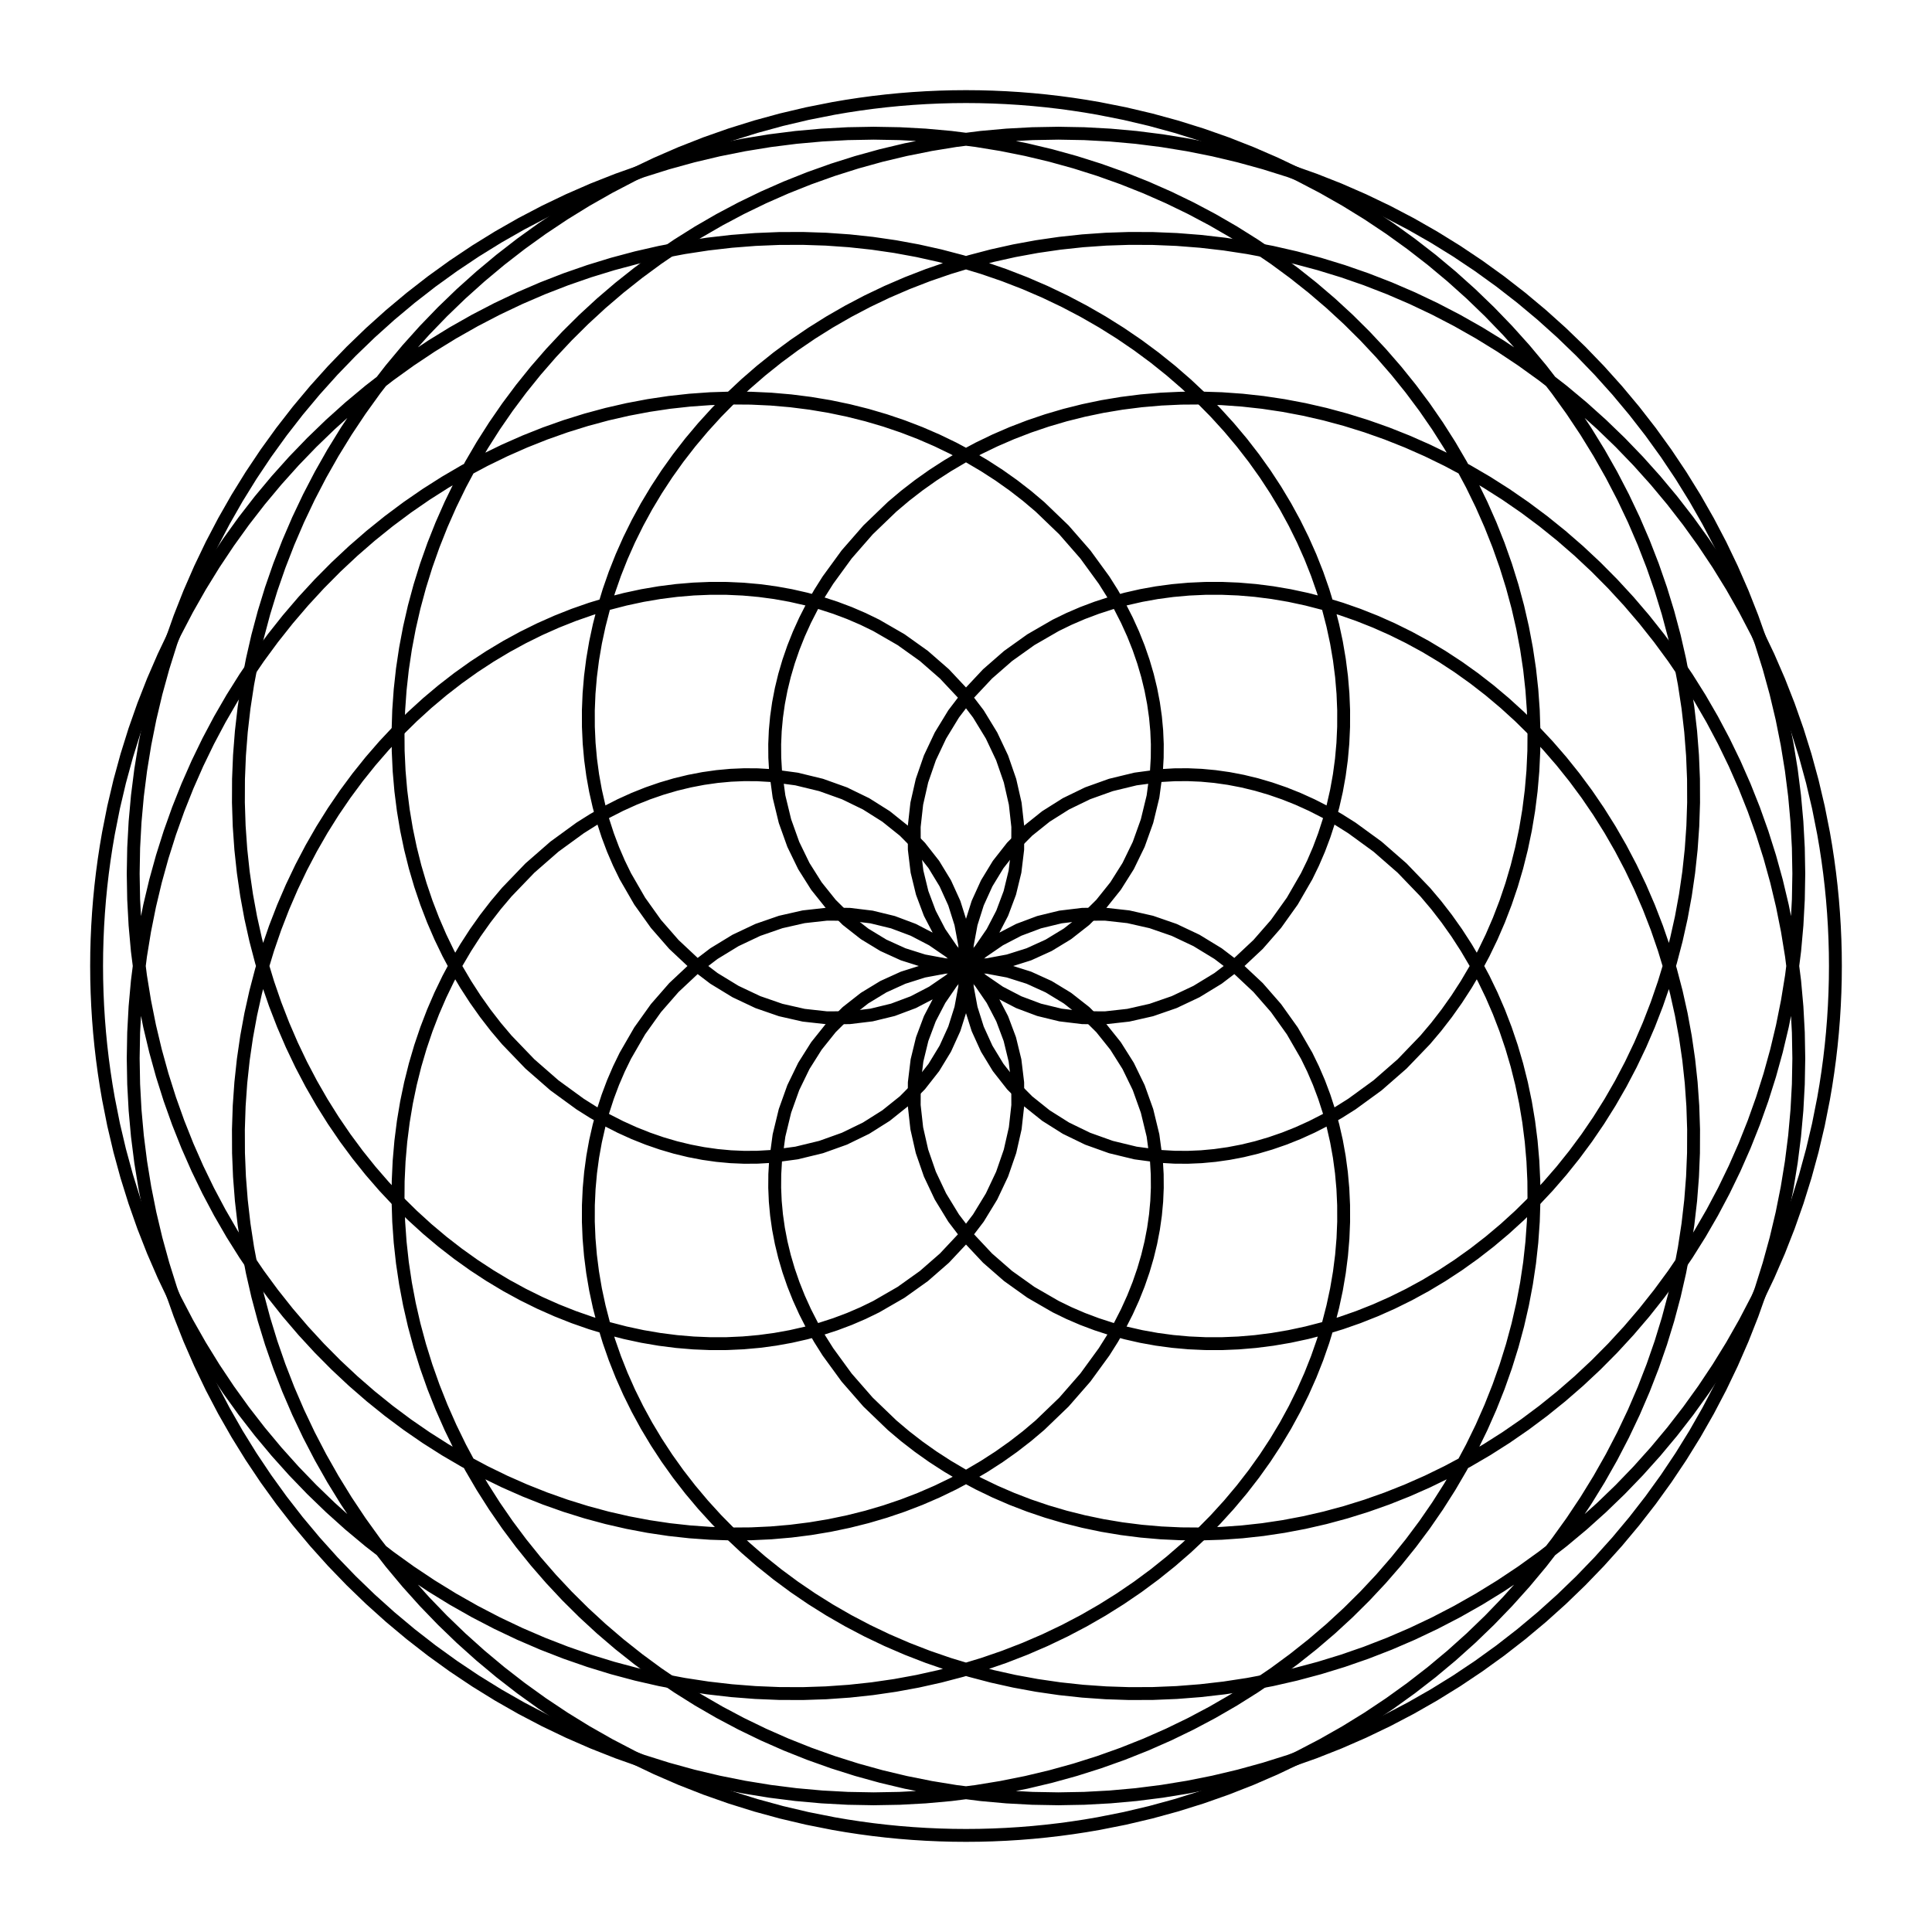 <svg width="300" height="300" viewBox="0 0 300 300" fill="none" xmlns="http://www.w3.org/2000/svg">
<path d="M150 150L153.307 149.797L156.574 149.189L159.763 148.182L162.836 146.785L165.754 145.009L168.481 142.871L170.983 140.389L173.227 137.585L175.182 134.483L176.819 131.112L178.111 127.501L179.037 123.683L179.574 119.691L179.692 117.641L179.706 115.562L179.616 113.458L179.419 111.334L179.115 109.194L178.702 107.044L178.18 104.889L177.547 102.734L176.805 100.584L175.952 98.443L174.988 96.318L173.914 94.212L172.731 92.132L171.439 90.082L168.533 86.092L165.206 82.282L161.473 78.692L159.46 76.991L157.351 75.359L155.151 73.8L152.861 72.319L150.485 70.919L148.026 69.605L145.488 68.381L142.874 67.25L140.188 66.217L137.434 65.284L134.615 64.455L131.737 63.734L128.804 63.122L125.82 62.624L122.789 62.24L119.718 61.975L116.609 61.83L113.469 61.807L110.303 61.908L107.115 62.134L103.911 62.486L100.696 62.967L97.476 63.576L94.255 64.314L91.04 65.182L87.835 66.18L84.646 67.308L81.479 68.566L78.339 69.953L75.231 71.468L72.161 73.11L69.134 74.879L66.156 76.773L63.231 78.79L60.365 80.929L57.563 83.187L54.83 85.561L52.172 88.051L49.592 90.652L47.095 93.362L44.687 96.177L42.372 99.096L40.153 102.112L38.036 105.225L36.024 108.428L34.121 111.719L32.331 115.092L30.657 118.545L29.104 122.072L27.673 125.668L26.368 129.328L25.192 133.049L24.147 136.824L23.236 140.649L22.461 144.519L21.823 148.427L21.326 152.369L20.969 156.339L20.754 160.331L20.683 164.341L20.756 168.362L20.974 172.388L21.337 176.414L21.845 180.435L22.498 184.444L23.295 188.435L24.237 192.404L25.322 196.344L26.549 200.25L27.918 204.115L29.425 207.936L31.07 211.705L32.85 215.418L34.764 219.07L36.809 222.654L38.982 226.167L41.281 229.602L43.701 232.956L46.241 236.223L48.897 239.399L51.665 242.479L54.541 245.459L57.521 248.335L60.601 251.103L63.777 253.759L67.044 256.299L70.397 258.719L73.833 261.018L77.346 263.191L80.93 265.236L84.582 267.15L88.295 268.93L92.064 270.575L95.885 272.083L99.75 273.451L103.656 274.678L107.596 275.763L111.565 276.705L115.556 277.502L119.565 278.155L123.586 278.663L127.612 279.026L131.638 279.244L135.659 279.317L139.669 279.246L143.661 279.031L147.631 278.675L151.573 278.177L155.481 277.539L159.351 276.764L163.176 275.853L166.951 274.808L170.672 273.632L174.332 272.327L177.928 270.896L181.455 269.343L184.908 267.669L188.281 265.879L191.572 263.976L194.775 261.964L197.888 259.847L200.904 257.628L203.822 255.313L206.638 252.905L209.348 250.408L211.949 247.828L214.438 245.17L216.813 242.437L219.071 239.635L221.21 236.769L223.227 233.844L225.121 230.866L226.89 227.839L228.532 224.769L230.048 221.661L231.434 218.521L232.692 215.354L233.82 212.165L234.818 208.96L235.686 205.745L236.424 202.524L237.033 199.304L237.514 196.089L237.866 192.885L238.092 189.697L238.193 186.531L238.17 183.391L238.025 180.282L237.759 177.211L237.376 174.18L236.878 171.196L236.266 168.263L235.545 165.385L234.716 162.566L233.783 159.812L232.75 157.126L231.619 154.512L230.395 151.974L229.081 149.515L227.681 147.139L226.2 144.849L224.641 142.649L223.009 140.54L221.308 138.527L217.718 134.794L213.908 131.467L209.919 128.561L207.868 127.269L205.788 126.086L203.682 125.012L201.557 124.048L199.416 123.195L197.266 122.453L195.111 121.82L192.956 121.298L190.806 120.885L188.666 120.581L186.542 120.384L184.438 120.294L182.359 120.308L180.309 120.426L176.317 120.963L172.499 121.889L168.888 123.181L165.517 124.818L162.415 126.773L159.611 129.017L157.129 131.519L154.991 134.246L153.215 137.164L151.818 140.237L150.811 143.426L150.203 146.693L150 150ZM150 150L150.203 153.307L150.811 156.574L151.818 159.763L153.215 162.836L154.991 165.754L157.129 168.481L159.611 170.983L162.415 173.227L165.517 175.182L168.888 176.819L172.499 178.111L176.317 179.037L180.309 179.574L182.359 179.692L184.438 179.706L186.542 179.616L188.666 179.419L190.806 179.115L192.956 178.702L195.111 178.18L197.266 177.547L199.416 176.805L201.557 175.952L203.682 174.988L205.788 173.914L207.868 172.731L209.919 171.439L213.908 168.533L217.718 165.206L221.308 161.473L223.009 159.46L224.641 157.351L226.2 155.151L227.681 152.861L229.081 150.485L230.395 148.026L231.619 145.488L232.75 142.874L233.783 140.188L234.716 137.434L235.545 134.615L236.266 131.737L236.878 128.804L237.376 125.82L237.759 122.789L238.025 119.718L238.17 116.609L238.193 113.469L238.092 110.303L237.866 107.115L237.514 103.911L237.033 100.696L236.424 97.476L235.686 94.255L234.818 91.04L233.82 87.835L232.692 84.646L231.434 81.479L230.048 78.339L228.532 75.231L226.89 72.161L225.121 69.134L223.227 66.156L221.21 63.231L219.071 60.365L216.813 57.563L214.438 54.83L211.949 52.172L209.348 49.592L206.638 47.095L203.822 44.687L200.904 42.372L197.888 40.153L194.775 38.036L191.572 36.024L188.281 34.121L184.908 32.331L181.455 30.657L177.928 29.104L174.332 27.673L170.672 26.368L166.951 25.192L163.176 24.147L159.351 23.236L155.481 22.461L151.573 21.823L147.631 21.326L143.661 20.969L139.669 20.754L135.659 20.683L131.638 20.756L127.612 20.974L123.586 21.337L119.565 21.845L115.556 22.498L111.565 23.295L107.596 24.237L103.656 25.322L99.75 26.549L95.885 27.918L92.064 29.425L88.295 31.07L84.582 32.85L80.93 34.764L77.346 36.809L73.833 38.982L70.397 41.281L67.044 43.701L63.777 46.241L60.601 48.897L57.521 51.665L54.541 54.541L51.665 57.521L48.897 60.601L46.241 63.777L43.701 67.044L41.281 70.397L38.982 73.833L36.809 77.346L34.764 80.93L32.85 84.582L31.07 88.295L29.425 92.064L27.918 95.885L26.549 99.75L25.322 103.656L24.237 107.596L23.295 111.565L22.498 115.556L21.845 119.565L21.337 123.586L20.974 127.612L20.756 131.638L20.683 135.659L20.754 139.669L20.969 143.661L21.326 147.631L21.823 151.573L22.461 155.481L23.236 159.351L24.147 163.176L25.192 166.951L26.368 170.672L27.673 174.332L29.104 177.929L30.657 181.455L32.331 184.908L34.121 188.281L36.024 191.572L38.036 194.775L40.153 197.888L42.372 200.904L44.687 203.823L47.095 206.638L49.592 209.348L52.172 211.949L54.83 214.438L57.563 216.813L60.365 219.071L63.231 221.21L66.156 223.227L69.134 225.121L72.161 226.89L75.231 228.532L78.339 230.048L81.479 231.434L84.646 232.692L87.835 233.82L91.04 234.818L94.255 235.686L97.476 236.424L100.696 237.033L103.911 237.514L107.115 237.866L110.303 238.092L113.469 238.193L116.609 238.17L119.718 238.025L122.789 237.759L125.82 237.376L128.804 236.878L131.737 236.266L134.615 235.545L137.434 234.716L140.188 233.783L142.874 232.75L145.488 231.619L148.026 230.395L150.485 229.081L152.861 227.681L155.151 226.2L157.351 224.641L159.46 223.009L161.473 221.308L165.206 217.718L168.533 213.908L171.439 209.919L172.731 207.868L173.914 205.788L174.988 203.682L175.952 201.557L176.805 199.416L177.547 197.266L178.18 195.111L178.702 192.956L179.115 190.806L179.419 188.666L179.616 186.542L179.706 184.438L179.692 182.359L179.574 180.309L179.037 176.317L178.111 172.499L176.819 168.888L175.182 165.517L173.227 162.415L170.983 159.611L168.481 157.129L165.754 154.991L162.836 153.215L159.763 151.818L156.574 150.811L153.307 150.203L150 150ZM150 150L146.693 150.203L143.426 150.811L140.237 151.818L137.164 153.215L134.246 154.991L131.519 157.129L129.017 159.611L126.773 162.415L124.818 165.517L123.181 168.888L121.889 172.499L120.963 176.317L120.426 180.309L120.308 182.359L120.294 184.438L120.384 186.542L120.581 188.666L120.885 190.806L121.298 192.956L121.82 195.111L122.453 197.266L123.195 199.416L124.048 201.557L125.012 203.682L126.086 205.788L127.269 207.868L128.561 209.919L131.467 213.908L134.794 217.718L138.527 221.308L140.54 223.009L142.649 224.641L144.849 226.2L147.139 227.681L149.515 229.081L151.974 230.395L154.512 231.619L157.126 232.75L159.812 233.783L162.566 234.716L165.385 235.545L168.263 236.266L171.196 236.878L174.18 237.376L177.211 237.759L180.282 238.025L183.391 238.17L186.531 238.193L189.697 238.092L192.885 237.866L196.089 237.514L199.304 237.033L202.524 236.424L205.745 235.686L208.96 234.818L212.165 233.82L215.354 232.692L218.521 231.434L221.661 230.048L224.769 228.532L227.839 226.89L230.866 225.121L233.844 223.227L236.769 221.21L239.635 219.071L242.437 216.813L245.17 214.438L247.828 211.949L250.408 209.348L252.905 206.638L255.313 203.823L257.628 200.904L259.847 197.888L261.964 194.775L263.976 191.572L265.879 188.281L267.669 184.908L269.343 181.455L270.896 177.929L272.327 174.332L273.632 170.672L274.808 166.951L275.853 163.176L276.764 159.351L277.539 155.481L278.177 151.573L278.675 147.631L279.031 143.661L279.246 139.669L279.317 135.659L279.244 131.638L279.026 127.612L278.663 123.586L278.155 119.565L277.502 115.556L276.705 111.565L275.763 107.596L274.678 103.656L273.451 99.75L272.082 95.885L270.575 92.064L268.93 88.295L267.15 84.582L265.236 80.93L263.191 77.346L261.018 73.833L258.719 70.397L256.299 67.044L253.759 63.777L251.103 60.601L248.335 57.521L245.459 54.541L242.479 51.665L239.399 48.897L236.223 46.241L232.956 43.701L229.602 41.281L226.167 38.982L222.654 36.809L219.07 34.764L215.418 32.85L211.705 31.07L207.936 29.425L204.115 27.918L200.25 26.549L196.344 25.322L192.404 24.237L188.435 23.295L184.444 22.498L180.435 21.845L176.414 21.337L172.388 20.974L168.362 20.756L164.341 20.683L160.331 20.754L156.339 20.969L152.369 21.326L148.427 21.823L144.519 22.461L140.649 23.236L136.824 24.147L133.049 25.192L129.328 26.368L125.668 27.673L122.071 29.104L118.545 30.657L115.092 32.331L111.719 34.121L108.428 36.024L105.225 38.036L102.112 40.153L99.096 42.372L96.177 44.687L93.362 47.095L90.652 49.592L88.051 52.172L85.561 54.83L83.187 57.563L80.929 60.365L78.79 63.231L76.773 66.156L74.879 69.134L73.11 72.161L71.468 75.231L69.953 78.339L68.566 81.479L67.308 84.646L66.18 87.835L65.182 91.04L64.314 94.255L63.576 97.476L62.967 100.696L62.486 103.911L62.134 107.115L61.908 110.303L61.807 113.469L61.83 116.609L61.975 119.718L62.24 122.789L62.624 125.82L63.122 128.804L63.734 131.737L64.455 134.615L65.284 137.434L66.217 140.188L67.25 142.874L68.381 145.488L69.605 148.026L70.919 150.485L72.319 152.861L73.8 155.151L75.359 157.351L76.991 159.46L78.692 161.473L82.282 165.206L86.092 168.533L90.082 171.439L92.132 172.731L94.212 173.914L96.318 174.988L98.443 175.952L100.584 176.805L102.734 177.547L104.889 178.18L107.044 178.702L109.194 179.115L111.334 179.419L113.458 179.616L115.562 179.706L117.641 179.692L119.691 179.574L123.683 179.037L127.501 178.111L131.112 176.819L134.483 175.182L137.585 173.227L140.389 170.983L142.871 168.481L145.009 165.754L146.785 162.836L148.182 159.763L149.189 156.574L149.797 153.307L150 150ZM150 150L149.797 146.693L149.189 143.426L148.182 140.237L146.785 137.164L145.009 134.246L142.871 131.519L140.389 129.017L137.585 126.773L134.483 124.818L131.112 123.181L127.501 121.889L123.683 120.963L119.691 120.426L117.641 120.308L115.562 120.294L113.458 120.384L111.334 120.581L109.194 120.885L107.044 121.298L104.889 121.82L102.734 122.453L100.584 123.195L98.443 124.048L96.318 125.012L94.212 126.086L92.132 127.269L90.082 128.561L86.092 131.467L82.282 134.794L78.692 138.527L76.991 140.54L75.359 142.649L73.8 144.849L72.319 147.139L70.919 149.515L69.605 151.974L68.381 154.512L67.25 157.126L66.217 159.812L65.284 162.566L64.455 165.385L63.734 168.263L63.122 171.196L62.624 174.18L62.24 177.211L61.975 180.282L61.83 183.391L61.807 186.531L61.908 189.697L62.134 192.885L62.486 196.089L62.967 199.304L63.576 202.524L64.314 205.745L65.182 208.96L66.18 212.165L67.308 215.354L68.566 218.521L69.953 221.661L71.468 224.769L73.11 227.839L74.879 230.866L76.773 233.844L78.79 236.769L80.929 239.635L83.187 242.437L85.561 245.17L88.051 247.828L90.652 250.408L93.362 252.905L96.177 255.313L99.096 257.628L102.112 259.847L105.225 261.964L108.428 263.976L111.719 265.879L115.092 267.669L118.545 269.343L122.071 270.896L125.668 272.327L129.328 273.632L133.049 274.808L136.824 275.853L140.649 276.764L144.519 277.539L148.427 278.177L152.369 278.675L156.339 279.031L160.331 279.246L164.341 279.317L168.362 279.244L172.388 279.026L176.414 278.663L180.435 278.155L184.444 277.502L188.435 276.705L192.404 275.763L196.344 274.678L200.25 273.451L204.115 272.083L207.936 270.575L211.705 268.93L215.418 267.15L219.07 265.236L222.654 263.191L226.167 261.018L229.602 258.719L232.956 256.299L236.223 253.759L239.399 251.103L242.479 248.335L245.459 245.459L248.335 242.479L251.103 239.399L253.759 236.223L256.299 232.956L258.719 229.602L261.018 226.167L263.191 222.654L265.236 219.07L267.15 215.418L268.93 211.705L270.575 207.936L272.082 204.115L273.451 200.25L274.678 196.344L275.763 192.404L276.705 188.435L277.502 184.444L278.155 180.435L278.663 176.414L279.026 172.388L279.244 168.362L279.317 164.341L279.246 160.331L279.031 156.339L278.675 152.369L278.177 148.427L277.539 144.519L276.764 140.649L275.853 136.824L274.808 133.049L273.632 129.328L272.327 125.668L270.896 122.072L269.343 118.545L267.669 115.092L265.879 111.719L263.976 108.428L261.964 105.225L259.847 102.112L257.628 99.096L255.313 96.177L252.905 93.362L250.408 90.652L247.828 88.051L245.17 85.561L242.437 83.187L239.635 80.929L236.769 78.79L233.844 76.773L230.866 74.879L227.839 73.11L224.769 71.468L221.661 69.953L218.521 68.566L215.354 67.308L212.165 66.18L208.96 65.182L205.745 64.314L202.524 63.576L199.304 62.967L196.089 62.486L192.885 62.134L189.697 61.908L186.531 61.807L183.391 61.83L180.282 61.975L177.211 62.24L174.18 62.624L171.196 63.122L168.263 63.734L165.385 64.455L162.566 65.284L159.812 66.217L157.126 67.25L154.512 68.381L151.974 69.605L149.515 70.919L147.139 72.319L144.849 73.8L142.649 75.359L140.54 76.991L138.527 78.692L134.794 82.282L131.467 86.092L128.561 90.082L127.269 92.132L126.086 94.212L125.012 96.318L124.048 98.443L123.195 100.584L122.453 102.734L121.82 104.889L121.298 107.044L120.885 109.194L120.581 111.334L120.384 113.458L120.294 115.562L120.308 117.641L120.426 119.691L120.963 123.683L121.889 127.501L123.181 131.112L124.818 134.483L126.773 137.585L129.017 140.389L131.519 142.871L134.246 145.009L137.164 146.785L140.237 148.182L143.426 149.189L146.693 149.797L150 150Z" stroke="black" stroke-width="2" stroke-miterlimit="10" stroke-linecap="round" stroke-linejoin="round"/>
<path d="M150 150L147.518 152.195L144.778 154.075L141.811 155.618L138.65 156.803L135.331 157.611L131.891 158.027L128.366 158.041L124.797 157.645L121.222 156.834L117.681 155.608L114.213 153.969L110.859 151.923L107.656 149.48L104.643 146.654L101.856 143.461L99.33 139.921L97.099 136.057L96.104 134.011L95.193 131.894L94.372 129.71L93.642 127.462L93.008 125.154L92.471 122.791L92.036 120.376L91.705 117.915L91.48 115.411L91.364 112.869L91.358 110.294L91.465 107.691L91.686 105.064L92.023 102.419L92.476 99.761L93.048 97.094L93.738 94.424L94.548 91.757L95.477 89.096L96.526 86.448L97.694 83.818L98.983 81.211L100.389 78.632L101.914 76.087L103.556 73.58L105.314 71.118L107.186 68.704L109.17 66.344L111.265 64.044L113.469 61.807L115.779 59.639L118.193 57.545L120.708 55.529L123.321 53.595L126.029 51.748L128.828 49.993L131.716 48.334L134.688 46.773L137.74 45.316L140.869 43.966L144.07 42.726L147.339 41.6L150.671 40.59L154.063 39.701L157.508 38.934L161.002 38.292L164.541 37.778L168.119 37.393L171.73 37.14L175.37 37.02L179.034 37.035L182.715 37.186L186.409 37.474L190.11 37.9L193.812 38.465L197.51 39.168L201.198 40.011L204.87 40.992L208.521 42.112L212.146 43.37L215.738 44.765L219.293 46.296L222.804 47.962L226.267 49.761L229.675 51.692L233.024 53.752L236.308 55.94L239.522 58.253L242.662 60.688L245.721 63.243L248.696 65.915L251.582 68.7L254.373 71.594L257.066 74.596L259.657 77.699L262.14 80.901L264.513 84.198L266.772 87.584L268.912 91.056L270.931 94.61L272.825 98.239L274.591 101.94L276.226 105.707L277.728 109.536L279.095 113.42L280.324 117.356L281.412 121.336L282.36 125.357L283.164 129.411L283.512 131.45L283.823 133.494L284.099 135.545L284.338 137.601L284.54 139.661L284.705 141.724L284.834 143.791L284.926 145.859L284.982 147.929L285 150L284.982 152.071L284.926 154.141L284.834 156.209L284.705 158.276L284.54 160.339L284.338 162.399L284.099 164.455L283.823 166.506L283.512 168.55L283.164 170.589L282.36 174.643L281.412 178.664L280.324 182.644L279.095 186.58L277.728 190.464L276.226 194.293L274.591 198.06L272.825 201.761L270.931 205.39L268.912 208.944L266.772 212.416L264.513 215.802L262.14 219.099L259.657 222.301L257.066 225.405L254.373 228.406L251.582 231.3L248.696 234.085L245.721 236.757L242.662 239.312L239.522 241.747L236.308 244.06L233.024 246.248L229.675 248.308L226.267 250.239L222.804 252.038L219.293 253.704L215.738 255.235L212.146 256.63L208.521 257.888L204.87 259.008L201.198 259.989L197.51 260.832L193.812 261.535L190.11 262.1L186.409 262.526L182.715 262.814L179.034 262.965L175.37 262.98L171.73 262.86L168.119 262.607L164.541 262.222L161.002 261.708L157.508 261.066L154.063 260.299L150.671 259.41L147.339 258.4L144.07 257.274L140.869 256.034L137.74 254.684L134.688 253.227L131.716 251.667L128.828 250.007L126.029 248.251L123.321 246.405L120.708 244.471L118.193 242.455L115.779 240.361L113.469 238.193L111.265 235.956L109.17 233.656L107.186 231.296L105.314 228.882L103.556 226.42L101.914 223.913L100.389 221.368L98.983 218.789L97.694 216.182L96.526 213.552L95.477 210.904L94.548 208.244L93.738 205.576L93.048 202.906L92.476 200.239L92.023 197.581L91.686 194.936L91.465 192.309L91.358 189.706L91.364 187.131L91.48 184.589L91.705 182.085L92.036 179.624L92.471 177.209L93.008 174.846L93.642 172.538L94.372 170.29L95.193 168.106L96.104 165.989L97.099 163.943L99.33 160.079L101.856 156.539L104.643 153.346L107.656 150.52L110.859 148.077L114.213 146.031L117.681 144.392L121.222 143.166L124.797 142.355L128.366 141.959L131.891 141.973L135.331 142.389L138.65 143.197L141.811 144.382L144.778 145.925L147.518 147.805L150 150ZM150 150L152.195 147.518L154.075 144.778L155.618 141.811L156.803 138.65L157.611 135.331L158.027 131.891L158.041 128.366L157.645 124.797L156.834 121.222L155.608 117.681L153.969 114.213L151.923 110.859L149.48 107.656L146.654 104.643L143.461 101.856L139.921 99.33L136.057 97.099L134.011 96.104L131.894 95.193L129.71 94.372L127.462 93.642L125.154 93.008L122.791 92.471L120.376 92.036L117.915 91.705L115.411 91.48L112.869 91.364L110.294 91.358L107.691 91.465L105.064 91.686L102.419 92.023L99.761 92.476L97.094 93.048L94.424 93.738L91.757 94.548L89.096 95.477L86.448 96.526L83.818 97.694L81.211 98.983L78.632 100.389L76.087 101.914L73.58 103.556L71.118 105.314L68.704 107.186L66.344 109.17L64.044 111.265L61.807 113.469L59.639 115.779L57.545 118.193L55.529 120.708L53.595 123.321L51.748 126.029L49.993 128.828L48.334 131.716L46.773 134.688L45.316 137.74L43.966 140.869L42.726 144.07L41.6 147.339L40.59 150.671L39.701 154.063L38.934 157.508L38.292 161.002L37.778 164.541L37.393 168.119L37.14 171.73L37.02 175.37L37.035 179.034L37.186 182.715L37.474 186.409L37.9 190.11L38.465 193.812L39.168 197.51L40.011 201.198L40.992 204.87L42.112 208.521L43.37 212.146L44.765 215.738L46.296 219.293L47.962 222.804L49.761 226.267L51.692 229.675L53.752 233.024L55.94 236.308L58.253 239.522L60.688 242.662L63.243 245.721L65.915 248.696L68.7 251.582L71.594 254.373L74.596 257.066L77.699 259.657L80.901 262.14L84.198 264.513L87.584 266.772L91.056 268.912L94.61 270.931L98.239 272.825L101.94 274.591L105.707 276.226L109.536 277.728L113.42 279.095L117.356 280.324L121.336 281.412L125.357 282.36L129.411 283.164L131.45 283.512L133.494 283.823L135.545 284.099L137.601 284.337L139.661 284.54L141.724 284.705L143.791 284.834L145.859 284.926L147.929 284.982L150 285L152.071 284.982L154.141 284.926L156.209 284.834L158.276 284.705L160.339 284.54L162.399 284.337L164.455 284.099L166.506 283.823L168.55 283.512L170.589 283.164L174.643 282.36L178.664 281.412L182.644 280.324L186.58 279.095L190.464 277.728L194.293 276.226L198.06 274.591L201.761 272.825L205.39 270.931L208.944 268.912L212.416 266.772L215.802 264.513L219.099 262.14L222.301 259.657L225.405 257.066L228.406 254.373L231.3 251.582L234.085 248.696L236.757 245.721L239.312 242.662L241.747 239.522L244.06 236.308L246.248 233.024L248.308 229.675L250.239 226.267L252.038 222.804L253.704 219.293L255.235 215.738L256.63 212.146L257.888 208.521L259.008 204.87L259.989 201.198L260.832 197.51L261.535 193.812L262.1 190.11L262.526 186.409L262.814 182.715L262.965 179.034L262.98 175.37L262.86 171.73L262.607 168.119L262.222 164.541L261.708 161.002L261.066 157.508L260.299 154.063L259.41 150.671L258.4 147.339L257.274 144.07L256.034 140.869L254.684 137.74L253.227 134.688L251.667 131.716L250.007 128.828L248.251 126.029L246.405 123.321L244.471 120.708L242.455 118.193L240.361 115.779L238.193 113.469L235.956 111.265L233.656 109.17L231.296 107.186L228.882 105.314L226.42 103.556L223.913 101.914L221.368 100.389L218.789 98.983L216.182 97.694L213.552 96.526L210.904 95.477L208.244 94.548L205.576 93.738L202.906 93.048L200.239 92.476L197.581 92.023L194.936 91.686L192.309 91.465L189.706 91.358L187.131 91.364L184.589 91.48L182.085 91.705L179.624 92.036L177.209 92.471L174.846 93.008L172.538 93.642L170.29 94.372L168.106 95.193L165.989 96.104L163.943 97.099L160.079 99.33L156.539 101.856L153.346 104.643L150.52 107.656L148.077 110.859L146.031 114.213L144.392 117.681L143.166 121.222L142.355 124.797L141.959 128.366L141.973 131.891L142.389 135.331L143.197 138.65L144.382 141.811L145.925 144.778L147.805 147.518L150 150ZM150 150L152.482 152.195L155.222 154.075L158.189 155.618L161.35 156.803L164.669 157.611L168.109 158.027L171.634 158.041L175.203 157.645L178.778 156.834L182.319 155.608L185.787 153.969L189.141 151.923L192.344 149.48L195.357 146.654L198.144 143.461L200.67 139.921L202.901 136.057L203.896 134.011L204.807 131.894L205.628 129.71L206.358 127.462L206.992 125.154L207.529 122.791L207.964 120.376L208.295 117.915L208.52 115.411L208.636 112.869L208.642 110.294L208.535 107.691L208.314 105.064L207.977 102.419L207.524 99.761L206.952 97.094L206.262 94.424L205.452 91.757L204.523 89.096L203.474 86.448L202.306 83.818L201.018 81.211L199.611 78.632L198.086 76.087L196.444 73.58L194.686 71.118L192.814 68.704L190.83 66.344L188.735 64.044L186.531 61.807L184.221 59.639L181.807 57.545L179.292 55.529L176.679 53.595L173.971 51.748L171.172 49.993L168.284 48.334L165.312 46.773L162.26 45.316L159.131 43.966L155.93 42.726L152.661 41.6L149.329 40.59L145.937 39.701L142.492 38.934L138.998 38.292L135.459 37.778L131.881 37.393L128.27 37.14L124.63 37.02L120.966 37.035L117.285 37.186L113.591 37.474L109.89 37.9L106.188 38.465L102.49 39.168L98.802 40.011L95.13 40.992L91.479 42.112L87.854 43.37L84.262 44.765L80.707 46.296L77.196 47.962L73.733 49.761L70.325 51.692L66.976 53.752L63.692 55.94L60.478 58.253L57.338 60.688L54.279 63.243L51.304 65.915L48.419 68.7L45.627 71.594L42.934 74.596L40.343 77.699L37.86 80.901L35.487 84.198L33.228 87.584L31.088 91.056L29.069 94.61L27.175 98.239L25.409 101.94L23.774 105.707L22.271 109.536L20.905 113.42L19.676 117.356L18.588 121.336L17.64 125.357L16.836 129.411L16.488 131.45L16.177 133.494L15.901 135.545L15.662 137.601L15.46 139.661L15.295 141.724L15.166 143.791L15.074 145.859L15.018 147.929L15 150L15.018 152.071L15.074 154.141L15.166 156.209L15.295 158.276L15.46 160.339L15.662 162.399L15.901 164.455L16.177 166.506L16.488 168.55L16.836 170.589L17.64 174.643L18.588 178.664L19.676 182.644L20.905 186.58L22.271 190.464L23.774 194.293L25.409 198.06L27.175 201.761L29.069 205.39L31.088 208.944L33.228 212.416L35.487 215.802L37.86 219.099L40.343 222.301L42.934 225.405L45.627 228.406L48.419 231.3L51.304 234.085L54.279 236.757L57.338 239.312L60.478 241.747L63.692 244.06L66.976 246.248L70.325 248.308L73.733 250.239L77.196 252.038L80.707 253.704L84.262 255.235L87.854 256.63L91.479 257.888L95.13 259.008L98.802 259.989L102.49 260.832L106.188 261.535L109.89 262.1L113.591 262.526L117.285 262.814L120.966 262.965L124.63 262.98L128.27 262.86L131.881 262.607L135.459 262.222L138.998 261.708L142.492 261.066L145.937 260.299L149.329 259.41L152.661 258.4L155.93 257.274L159.131 256.034L162.26 254.684L165.312 253.227L168.284 251.667L171.172 250.007L173.971 248.251L176.679 246.405L179.292 244.471L181.807 242.455L184.221 240.361L186.531 238.193L188.735 235.956L190.83 233.656L192.814 231.296L194.686 228.882L196.444 226.42L198.086 223.913L199.611 221.368L201.018 218.789L202.306 216.182L203.474 213.552L204.523 210.904L205.452 208.244L206.262 205.576L206.952 202.906L207.524 200.239L207.977 197.581L208.314 194.936L208.535 192.309L208.642 189.706L208.636 187.131L208.52 184.589L208.295 182.085L207.964 179.624L207.529 177.209L206.992 174.846L206.358 172.538L205.628 170.29L204.807 168.106L203.896 165.989L202.901 163.943L200.67 160.079L198.144 156.539L195.357 153.346L192.344 150.52L189.141 148.077L185.787 146.031L182.319 144.392L178.778 143.166L175.203 142.355L171.634 141.959L168.109 141.973L164.669 142.389L161.35 143.197L158.189 144.382L155.222 145.925L152.482 147.805L150 150ZM150 150L147.805 152.482L145.925 155.222L144.382 158.189L143.197 161.35L142.389 164.669L141.973 168.109L141.959 171.634L142.355 175.203L143.166 178.778L144.392 182.319L146.031 185.787L148.077 189.141L150.52 192.344L153.346 195.357L156.539 198.144L160.079 200.67L163.943 202.901L165.989 203.896L168.106 204.807L170.29 205.628L172.538 206.358L174.846 206.992L177.209 207.529L179.624 207.964L182.085 208.295L184.589 208.52L187.131 208.636L189.706 208.642L192.309 208.535L194.936 208.314L197.581 207.977L200.239 207.524L202.906 206.952L205.576 206.262L208.244 205.452L210.904 204.523L213.552 203.474L216.182 202.306L218.789 201.018L221.368 199.611L223.913 198.086L226.42 196.444L228.882 194.686L231.296 192.814L233.656 190.83L235.956 188.735L238.193 186.531L240.361 184.221L242.455 181.807L244.471 179.292L246.405 176.679L248.251 173.971L250.007 171.172L251.667 168.284L253.227 165.312L254.684 162.26L256.034 159.131L257.274 155.93L258.4 152.661L259.41 149.329L260.299 145.937L261.066 142.492L261.708 138.998L262.222 135.459L262.607 131.881L262.86 128.27L262.98 124.63L262.965 120.966L262.814 117.285L262.526 113.591L262.1 109.89L261.535 106.188L260.832 102.49L259.989 98.802L259.008 95.13L257.888 91.479L256.63 87.854L255.235 84.262L253.704 80.707L252.038 77.196L250.239 73.733L248.308 70.325L246.248 66.976L244.06 63.692L241.747 60.478L239.312 57.338L236.757 54.279L234.085 51.304L231.3 48.419L228.406 45.627L225.405 42.934L222.301 40.343L219.099 37.86L215.802 35.487L212.416 33.228L208.944 31.088L205.39 29.069L201.761 27.175L198.06 25.409L194.293 23.774L190.464 22.271L186.58 20.905L182.644 19.676L178.664 18.588L174.643 17.64L170.589 16.836L168.55 16.488L166.506 16.177L164.455 15.901L162.399 15.662L160.339 15.46L158.276 15.295L156.209 15.166L154.141 15.074L152.071 15.018L150 15L147.929 15.018L145.859 15.074L143.791 15.166L141.724 15.295L139.661 15.46L137.601 15.662L135.545 15.901L133.494 16.177L131.45 16.488L129.411 16.836L125.357 17.64L121.336 18.588L117.356 19.676L113.42 20.905L109.536 22.271L105.707 23.774L101.94 25.409L98.239 27.175L94.61 29.069L91.056 31.088L87.584 33.228L84.198 35.487L80.901 37.86L77.699 40.343L74.596 42.934L71.594 45.627L68.7 48.419L65.915 51.304L63.243 54.279L60.688 57.338L58.253 60.478L55.94 63.692L53.752 66.976L51.692 70.325L49.761 73.733L47.962 77.196L46.296 80.707L44.765 84.262L43.37 87.854L42.112 91.479L40.992 95.13L40.011 98.802L39.168 102.49L38.465 106.188L37.9 109.89L37.474 113.591L37.186 117.285L37.035 120.966L37.02 124.63L37.14 128.27L37.393 131.881L37.778 135.459L38.292 138.998L38.934 142.492L39.701 145.937L40.59 149.329L41.6 152.661L42.726 155.93L43.966 159.131L45.316 162.26L46.773 165.312L48.334 168.284L49.993 171.172L51.748 173.971L53.595 176.679L55.529 179.292L57.545 181.807L59.639 184.221L61.807 186.531L64.044 188.735L66.344 190.83L68.704 192.814L71.118 194.686L73.58 196.444L76.087 198.086L78.632 199.611L81.211 201.018L83.818 202.306L86.448 203.474L89.096 204.523L91.757 205.452L94.424 206.262L97.094 206.952L99.761 207.524L102.419 207.977L105.064 208.314L107.691 208.535L110.294 208.642L112.869 208.636L115.411 208.52L117.915 208.295L120.376 207.964L122.791 207.529L125.154 206.992L127.462 206.358L129.71 205.628L131.894 204.807L134.011 203.896L136.057 202.901L139.921 200.67L143.461 198.144L146.654 195.357L149.48 192.344L151.923 189.141L153.969 185.787L155.608 182.319L156.834 178.778L157.645 175.203L158.041 171.634L158.027 168.109L157.611 164.669L156.803 161.35L155.618 158.189L154.075 155.222L152.195 152.482L150 150Z" stroke="black" stroke-width="2" stroke-miterlimit="10" stroke-linecap="round" stroke-linejoin="round"/>
</svg>
